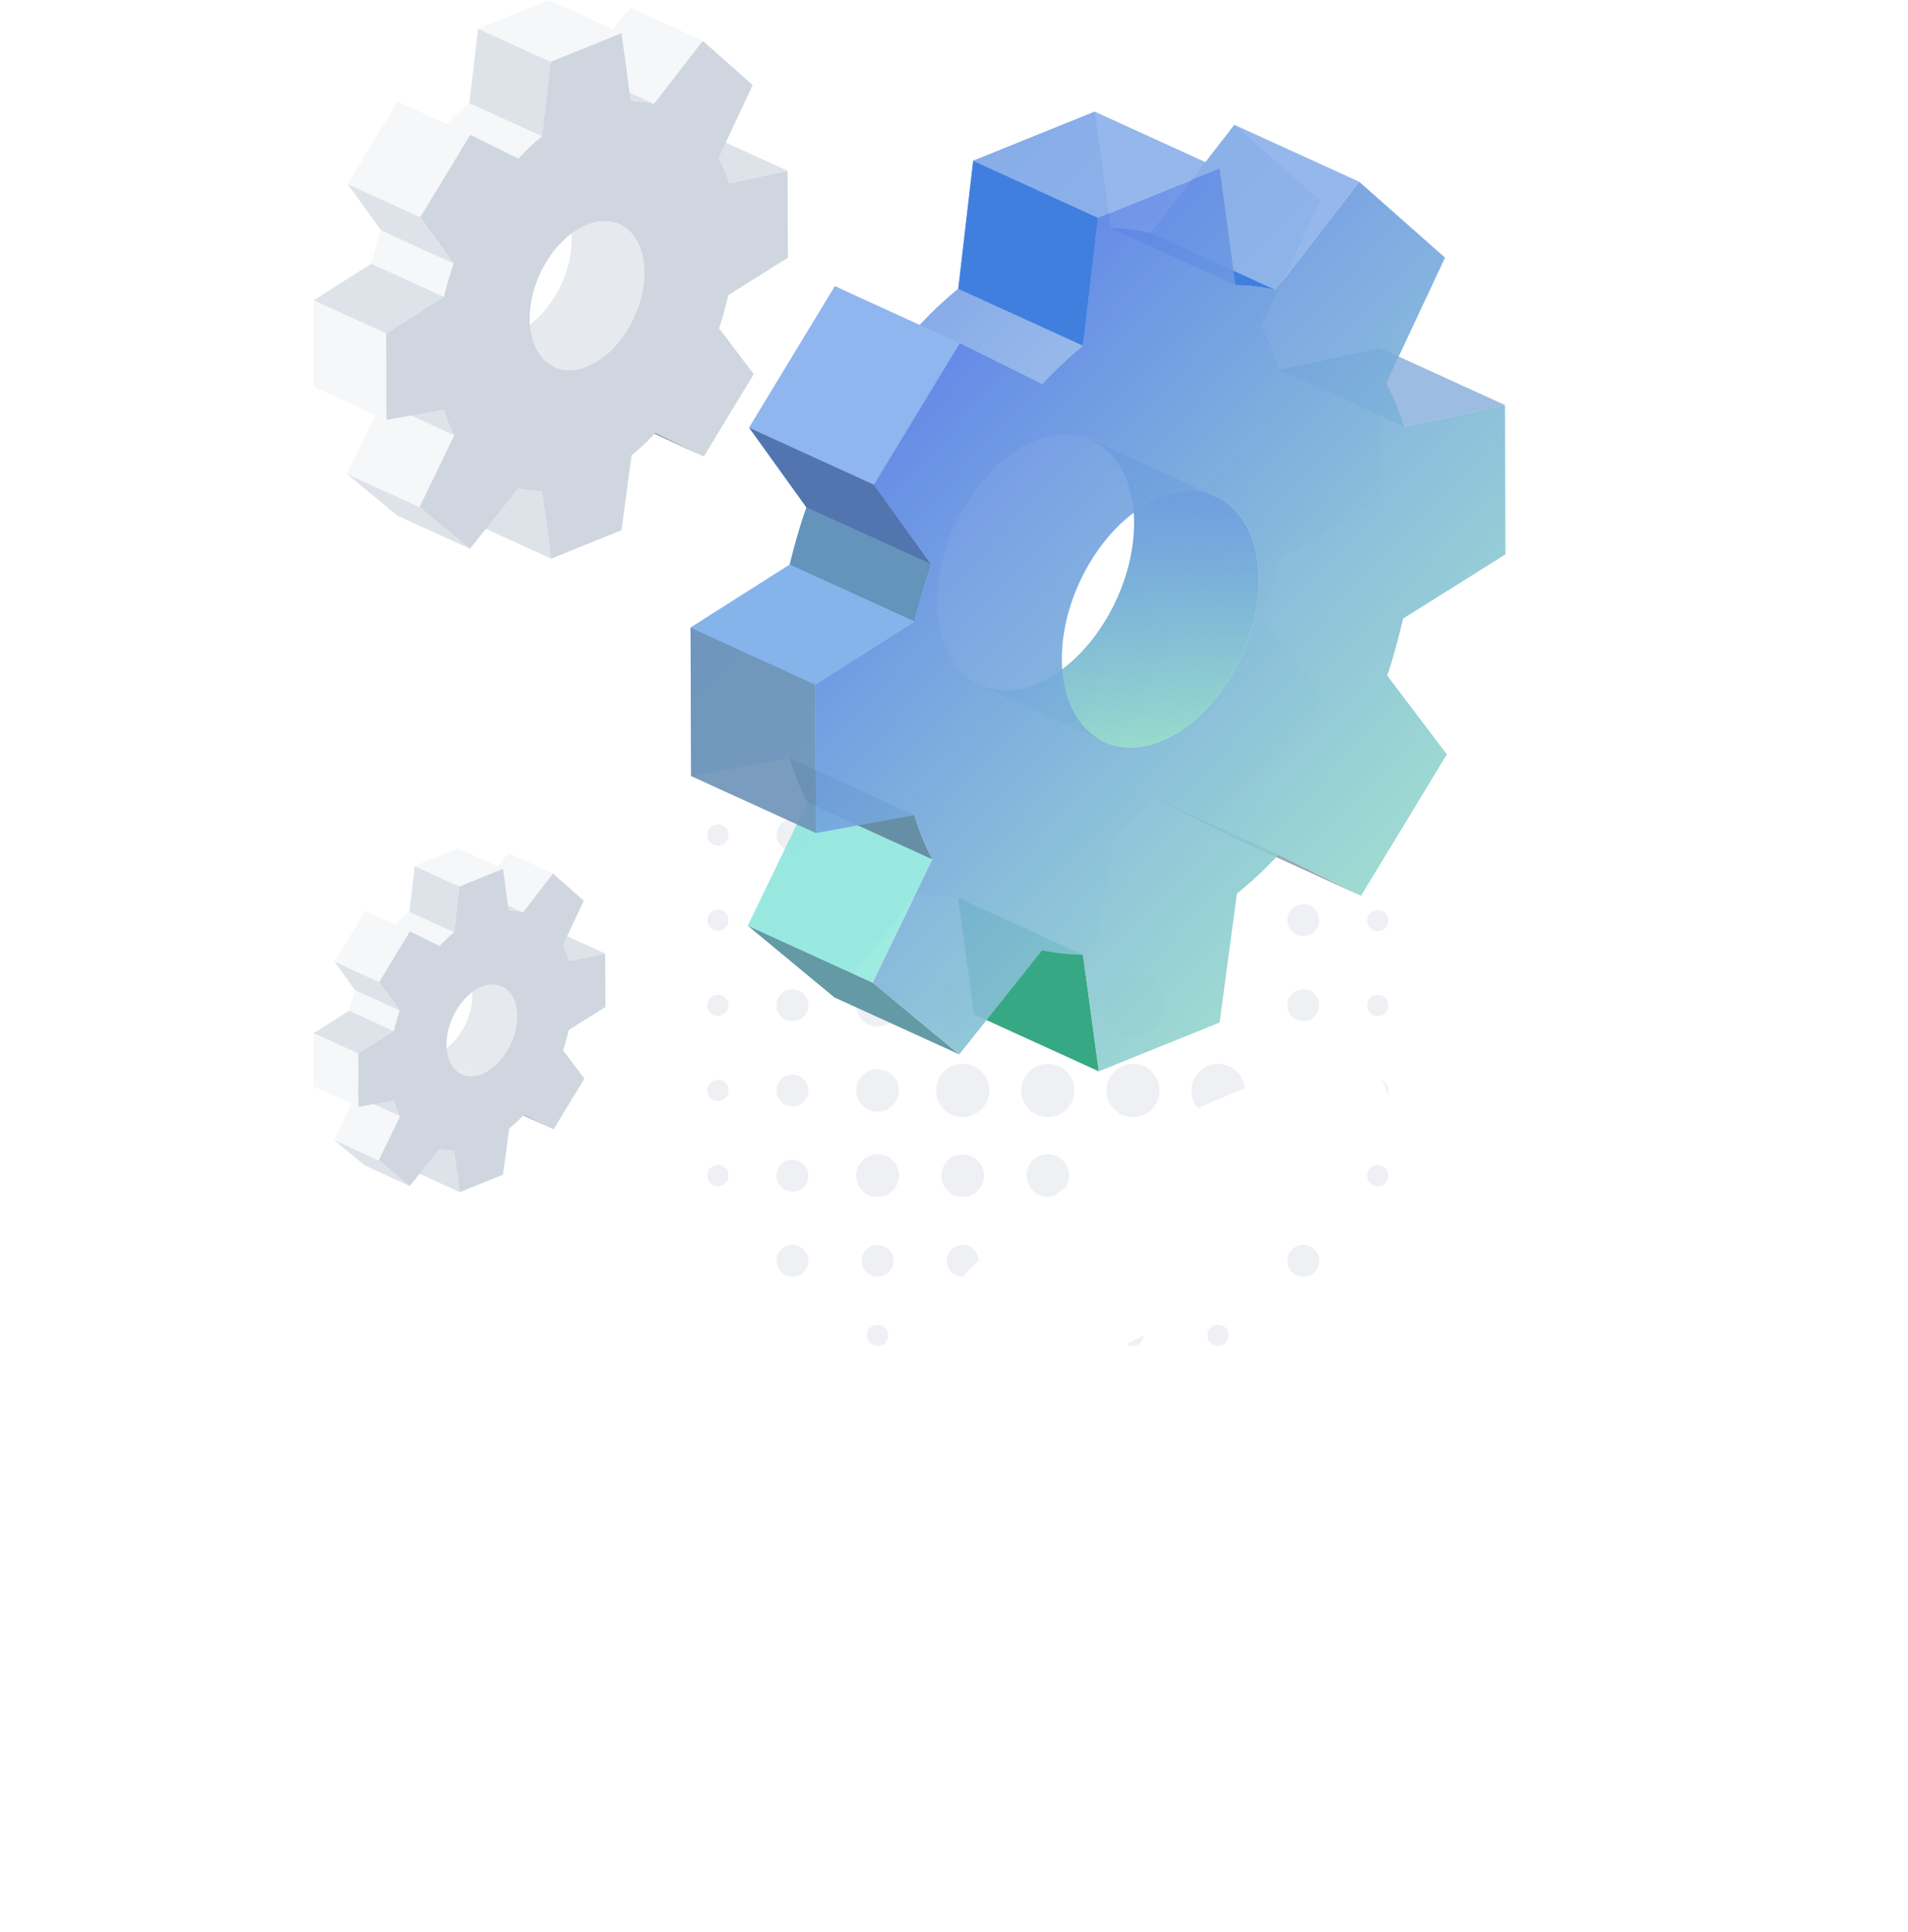 <svg xmlns="http://www.w3.org/2000/svg" xmlns:xlink="http://www.w3.org/1999/xlink" width="358.569" height="363" viewBox="0 0 358.569 363">
  <defs>
    <style>
      .cls-1, .cls-9 {
        fill: #e6e9ee;
      }

      .cls-12, .cls-2 {
        fill: #dee3ea;
      }

      .cls-3 {
        fill: none;
      }

      .cls-4 {
        opacity: 0.2;
      }

      .cls-5 {
        fill: #a9b5c7;
      }

      .cls-6 {
        fill: #fff;
      }

      .cls-7 {
        fill: #9ca4b5;
      }

      .cls-8 {
        clip-path: url(#clip-path);
      }

      .cls-12, .cls-13, .cls-15, .cls-21, .cls-24, .cls-25, .cls-27, .cls-9 {
        stroke: rgba(0,0,0,0);
      }

      .cls-10, .cls-13 {
        fill: #f5f7f9;
      }

      .cls-11 {
        clip-path: url(#clip-path-2);
      }

      .cls-14 {
        fill: #cfd6e0;
      }

      .cls-15 {
        fill: url(#linear-gradient);
      }

      .cls-16 {
        fill: url(#linear-gradient-2);
      }

      .cls-17, .cls-32 {
        opacity: 0.9;
      }

      .cls-18 {
        fill: #91b5de;
      }

      .cls-19 {
        fill: #36a884;
      }

      .cls-20, .cls-25 {
        fill: #89afe9;
      }

      .cls-21, .cls-26 {
        fill: #407fde;
      }

      .cls-22 {
        fill: #639aa5;
      }

      .cls-23 {
        fill: #94e9df;
      }

      .cls-24 {
        fill: #668fa5;
      }

      .cls-25 {
        opacity: 0.5;
      }

      .cls-27 {
        fill: #6493bb;
      }

      .cls-28 {
        fill: #85b4eb;
      }

      .cls-29 {
        fill: #6c92b8;
      }

      .cls-30 {
        fill: #5375af;
      }

      .cls-31 {
        fill: #90b6ef;
      }

      .cls-32 {
        fill: url(#linear-gradient-3);
      }

      .cls-33 {
        clip-path: url(#clip-path-3);
      }

      .cls-34 {
        clip-path: url(#clip-path-4);
      }

      .cls-35 {
        filter: url(#Ellipse_175);
      }

      .cls-36 {
        filter: url(#Ellipse_174);
      }

      .cls-37 {
        filter: url(#Ellipse_173);
      }
    </style>
    <filter id="Ellipse_173" x="73.919" y="99.52" width="284.65" height="263.48" filterUnits="userSpaceOnUse">
      <feOffset dy="80" input="SourceAlpha"/>
      <feGaussianBlur stdDeviation="30" result="blur"/>
      <feFlood flood-opacity="0.251"/>
      <feComposite operator="in" in2="blur"/>
      <feComposite in="SourceGraphic"/>
    </filter>
    <filter id="Ellipse_174" x="0" y="36.256" width="210.919" height="199.744" filterUnits="userSpaceOnUse">
      <feOffset dy="60" input="SourceAlpha"/>
      <feGaussianBlur stdDeviation="25" result="blur-2"/>
      <feFlood flood-opacity="0.2"/>
      <feComposite operator="in" in2="blur-2"/>
      <feComposite in="SourceGraphic"/>
    </filter>
    <filter id="Ellipse_175" x="28.252" y="177" width="123.667" height="117.197" filterUnits="userSpaceOnUse">
      <feOffset dy="30" input="SourceAlpha"/>
      <feGaussianBlur stdDeviation="15" result="blur-3"/>
      <feFlood flood-opacity="0.251"/>
      <feComposite operator="in" in2="blur-3"/>
      <feComposite in="SourceGraphic"/>
    </filter>
    <clipPath id="clip-path">
      <path id="Path_669" data-name="Path 669" class="cls-1" d="M141.673,241.819l-13.656-6.231a7.655,7.655,0,0,0,6.144-.092l13.655,6.231A7.652,7.652,0,0,1,141.673,241.819Z"/>
    </clipPath>
    <clipPath id="clip-path-2">
      <path id="Path_694" data-name="Path 694" class="cls-2" d="M155.979,191.839l-13.656-6.231a21.944,21.944,0,0,1,4.388.523l13.655,6.231A21.943,21.943,0,0,0,155.979,191.839Z"/>
    </clipPath>
    <linearGradient id="linear-gradient" x1="0.5" x2="0.5" y2="1" gradientUnits="objectBoundingBox">
      <stop offset="0" stop-color="#597beb"/>
      <stop offset="1" stop-color="#9be2ca"/>
    </linearGradient>
    <linearGradient id="linear-gradient-2" x1="0.15" y1="0.095" x2="0.811" y2="0.917" gradientUnits="objectBoundingBox">
      <stop offset="0" stop-color="#597beb"/>
      <stop offset="1" stop-color="#9be2ca" stop-opacity="0"/>
    </linearGradient>
    <linearGradient id="linear-gradient-3" x1="0.15" y1="0.095" x2="0.811" y2="0.917" xlink:href="#linear-gradient"/>
    <clipPath id="clip-path-3">
      <path id="Path_669-2" data-name="Path 669" class="cls-1" d="M136.419,239.386l-8.4-3.834a4.71,4.71,0,0,0,3.78-.057l8.4,3.834A4.708,4.708,0,0,1,136.419,239.386Z" transform="translate(-128.017 -235.496)"/>
    </clipPath>
    <clipPath id="clip-path-4">
      <path id="Path_694-2" data-name="Path 694" class="cls-2" d="M150.725,189.442l-8.4-3.834a13.5,13.5,0,0,1,2.7.322l8.4,3.834A13.5,13.5,0,0,0,150.725,189.442Z" transform="translate(-142.323 -185.608)"/>
    </clipPath>
  </defs>
  <g id="ic_maintenance" transform="translate(-444.081 -192)">
    <rect id="Rectangle_586" data-name="Rectangle 586" class="cls-3" width="256" height="280" transform="translate(487 192)"/>
    <g id="Group_1359" data-name="Group 1359" class="cls-4" transform="translate(577 344.895)">
      <circle id="Ellipse_112" data-name="Ellipse 112" class="cls-5" cx="3" cy="3" r="3" transform="translate(13 71) rotate(-90)"/>
      <circle id="Ellipse_145" data-name="Ellipse 145" class="cls-5" cx="3" cy="3" r="3" transform="translate(109 71) rotate(-90)"/>
      <circle id="Ellipse_147" data-name="Ellipse 147" class="cls-5" cx="3" cy="3" r="3" transform="translate(109 55) rotate(-90)"/>
      <circle id="Ellipse_169" data-name="Ellipse 169" class="cls-5" cx="3" cy="3" r="3" transform="translate(109 39) rotate(-90)"/>
      <circle id="Ellipse_170" data-name="Ellipse 170" class="cls-5" cx="3" cy="3" r="3" transform="translate(109 23) rotate(-90)"/>
      <circle id="Ellipse_113" data-name="Ellipse 113" class="cls-5" cx="3" cy="3" r="3" transform="translate(13 55) rotate(-90)"/>
      <circle id="Ellipse_114" data-name="Ellipse 114" class="cls-5" cx="3" cy="3" r="3" transform="translate(13 39) rotate(-90)"/>
      <circle id="Ellipse_115" data-name="Ellipse 115" class="cls-5" cx="3" cy="3" r="3" transform="translate(13 23) rotate(-90)"/>
      <circle id="Ellipse_116" data-name="Ellipse 116" class="cls-5" cx="3" cy="3" r="3" transform="translate(13 7) rotate(-90)"/>
      <circle id="Ellipse_112-2" data-name="Ellipse 112" class="cls-5" cx="2" cy="2" r="2" transform="translate(0 70) rotate(-90)"/>
      <circle id="Ellipse_113-2" data-name="Ellipse 113" class="cls-5" cx="2" cy="2" r="2" transform="translate(0 54) rotate(-90)"/>
      <circle id="Ellipse_114-2" data-name="Ellipse 114" class="cls-5" cx="2" cy="2" r="2" transform="translate(0 38) rotate(-90)"/>
      <circle id="Ellipse_115-2" data-name="Ellipse 115" class="cls-5" cx="2" cy="2" r="2" transform="translate(0 22) rotate(-90)"/>
      <circle id="Ellipse_116-2" data-name="Ellipse 116" class="cls-5" cx="2" cy="2" r="2" transform="translate(0 6) rotate(-90)"/>
      <circle id="Ellipse_112-3" data-name="Ellipse 112" class="cls-5" cx="4" cy="4" r="4" transform="translate(28 72) rotate(-90)"/>
      <circle id="Ellipse_113-3" data-name="Ellipse 113" class="cls-5" cx="4" cy="4" r="4" transform="translate(28 56) rotate(-90)"/>
      <circle id="Ellipse_114-3" data-name="Ellipse 114" class="cls-5" cx="4" cy="4" r="4" transform="translate(28 40) rotate(-90)"/>
      <circle id="Ellipse_115-3" data-name="Ellipse 115" class="cls-5" cx="4" cy="4" r="4" transform="translate(28 24) rotate(-90)"/>
      <circle id="Ellipse_116-3" data-name="Ellipse 116" class="cls-5" cx="4" cy="4" r="4" transform="translate(28 8) rotate(-90)"/>
      <circle id="Ellipse_112-4" data-name="Ellipse 112" class="cls-5" cx="3" cy="3" r="3" transform="translate(93 81)"/>
      <circle id="Ellipse_146" data-name="Ellipse 146" class="cls-5" cx="3" cy="3" r="3" transform="translate(109 81)"/>
      <circle id="Ellipse_113-4" data-name="Ellipse 113" class="cls-5" cx="3" cy="3" r="3" transform="translate(77 81)"/>
      <circle id="Ellipse_114-4" data-name="Ellipse 114" class="cls-5" cx="3" cy="3" r="3" transform="translate(61 81)"/>
      <circle id="Ellipse_115-4" data-name="Ellipse 115" class="cls-5" cx="3" cy="3" r="3" transform="translate(45 81)"/>
      <circle id="Ellipse_116-4" data-name="Ellipse 116" class="cls-5" cx="3" cy="3" r="3" transform="translate(29 81)"/>
      <circle id="Ellipse_136" data-name="Ellipse 136" class="cls-5" cx="3" cy="3" r="3" transform="translate(13 81)"/>
      <circle id="Ellipse_112-5" data-name="Ellipse 112" class="cls-5" cx="2" cy="2" r="2" transform="translate(94 96)"/>
      <circle id="Ellipse_144" data-name="Ellipse 144" class="cls-5" cx="2" cy="2" r="2" transform="translate(124 66)"/>
      <circle id="Ellipse_148" data-name="Ellipse 148" class="cls-5" cx="2" cy="2" r="2" transform="translate(124 50)"/>
      <circle id="Ellipse_171" data-name="Ellipse 171" class="cls-5" cx="2" cy="2" r="2" transform="translate(124 34)"/>
      <circle id="Ellipse_172" data-name="Ellipse 172" class="cls-5" cx="2" cy="2" r="2" transform="translate(124 18.076)"/>
      <circle id="Ellipse_113-5" data-name="Ellipse 113" class="cls-5" cx="2" cy="2" r="2" transform="translate(78 96)"/>
      <circle id="Ellipse_114-5" data-name="Ellipse 114" class="cls-5" cx="2" cy="2" r="2" transform="translate(62 96)"/>
      <circle id="Ellipse_115-5" data-name="Ellipse 115" class="cls-5" cx="2" cy="2" r="2" transform="translate(46 96)"/>
      <circle id="Ellipse_116-5" data-name="Ellipse 116" class="cls-5" cx="2" cy="2" r="2" transform="translate(30 96)"/>
      <circle id="Ellipse_112-6" data-name="Ellipse 112" class="cls-5" cx="4" cy="4" r="4" transform="translate(92 64)"/>
      <circle id="Ellipse_113-6" data-name="Ellipse 113" class="cls-5" cx="4" cy="4" r="4" transform="translate(76 64)"/>
      <circle id="Ellipse_114-6" data-name="Ellipse 114" class="cls-5" cx="4" cy="4" r="4" transform="translate(60 64)"/>
      <circle id="Ellipse_115-6" data-name="Ellipse 115" class="cls-5" cx="4" cy="4" r="4" transform="translate(44 64)"/>
      <circle id="Ellipse_137" data-name="Ellipse 137" class="cls-5" cx="5" cy="5" r="5" transform="translate(43 47)"/>
      <circle id="Ellipse_138" data-name="Ellipse 138" class="cls-5" cx="5" cy="5" r="5" transform="translate(59 47)"/>
      <circle id="Ellipse_140" data-name="Ellipse 140" class="cls-5" cx="5" cy="5" r="5" transform="translate(75 47)"/>
      <circle id="Ellipse_141" data-name="Ellipse 141" class="cls-5" cx="5" cy="5" r="5" transform="translate(91 47)"/>
      <circle id="Ellipse_139" data-name="Ellipse 139" class="cls-5" cx="5" cy="5" r="5" transform="translate(43 31)"/>
      <circle id="Ellipse_142" data-name="Ellipse 142" class="cls-5" cx="5" cy="5" r="5" transform="translate(59 31)"/>
      <circle id="Ellipse_143" data-name="Ellipse 143" class="cls-5" cx="6" cy="6" r="6" transform="translate(74 30)"/>
      <circle id="Ellipse_116-6" data-name="Ellipse 116" class="cls-5" cx="4" cy="4" r="4" transform="translate(28 64)"/>
    </g>
    <g id="Group_1358" data-name="Group 1358" transform="translate(-42.85 -51.029)">
      <g id="SHADOW" transform="translate(43.85 51.029)">
        <g class="cls-37" transform="matrix(1, 0, 0, 1, 443.08, 192)">
          <ellipse id="Ellipse_173-2" data-name="Ellipse 173" class="cls-6" cx="52" cy="16" rx="52" ry="16" transform="matrix(0.84, -0.54, 0.54, 0.84, 163.92, 166.16)"/>
        </g>
        <g class="cls-36" transform="matrix(1, 0, 0, 1, 443.08, 192)">
          <ellipse id="Ellipse_174-2" data-name="Ellipse 174" class="cls-6" cx="29.5" cy="10.5" rx="29.5" ry="10.5" transform="matrix(0.84, -0.54, 0.54, 0.84, 75, 83.39)"/>
        </g>
        <g class="cls-35" transform="matrix(1, 0, 0, 1, 443.08, 192)">
          <ellipse id="Ellipse_175-2" data-name="Ellipse 175" class="cls-6" cx="16.5" cy="5.5" rx="16.5" ry="5.5" transform="matrix(0.84, -0.54, 0.54, 0.84, 73.25, 209.97)"/>
        </g>
      </g>
      <g id="surface1" transform="translate(341.485 270.17)">
        <g id="Group_1349" data-name="Group 1349" transform="translate(108 -200)">
          <g id="Group_1348" data-name="Group 1348">
            <g id="Group_1317" data-name="Group 1317">
              <path id="Path_662" data-name="Path 662" class="cls-7" d="M169.714,258.629,156.059,252.4l-9.038-4.481,13.655,6.231Z"/>
            </g>
            <g id="Group_1318" data-name="Group 1318">
              <path id="Path_663" data-name="Path 663" class="cls-2" d="M174.421,207.321l-13.655-6.231,11.035-2.374,13.655,6.231Z"/>
            </g>
            <g id="Group_1319" data-name="Group 1319">
              <path id="Path_664" data-name="Path 664" class="cls-2" d="M141.032,277.829,127.377,271.6l-1.732-12.749L139.3,265.08Z"/>
            </g>
            <g id="Group_1322" data-name="Group 1322">
              <g id="Group_1321" data-name="Group 1321" class="cls-8">
                <g id="Group_1320" data-name="Group 1320">
                  <path id="Path_665" data-name="Path 665" class="cls-1" d="M141.673,241.819l-13.656-6.231a6.653,6.653,0,0,0,2.145.567l13.656,6.231a6.64,6.64,0,0,1-2.145-.567"/>
                  <path id="Path_666" data-name="Path 666" class="cls-1" d="M143.818,242.386l-13.656-6.231a7.537,7.537,0,0,0,1.529-.017l13.655,6.231a7.528,7.528,0,0,1-1.528.017"/>
                  <path id="Path_667" data-name="Path 667" class="cls-1" d="M145.346,242.369l-13.655-6.231a8.772,8.772,0,0,0,1.29-.245l13.656,6.231a8.782,8.782,0,0,1-1.291.245"/>
                  <path id="Path_668" data-name="Path 668" class="cls-1" d="M146.637,242.124l-13.656-6.231a10.236,10.236,0,0,0,1.18-.4l13.655,6.231a10.218,10.218,0,0,1-1.179.4"/>
                </g>
              </g>
            </g>
            <path id="Union_28" data-name="Union 28" class="cls-9" d="M3613.364,20193.592l.036-.016c.241-.1.482-.207.721-.324l.043-.021.044-.021q.52-.261,1.026-.578l.052-.031c.016-.012.032-.021.048-.031q.207-.132.412-.275c.174-.119.345-.24.514-.367.427-.322.844-.672,1.248-1.045.035-.033.069-.066.1-.1.115-.109.229-.219.341-.33.022-.021.044-.043.065-.066l0,0q.637-.642,1.226-1.361c.071-.086.141-.174.211-.262l.219-.281a21.359,21.359,0,0,0,1.233-1.8,22.361,22.361,0,0,0,1.328-2.514,21.83,21.83,0,0,0,.831-2.135c.157-.477.3-.963.426-1.449.106-.432.2-.861.284-1.3.074-.408.138-.816.188-1.225,0-.016,0-.033.006-.051.045-.41.08-.816.1-1.223.01-.289.02-.578.02-.867-.005-.1-.005-.2-.005-.3-.01-.48-.045-.943-.095-1.395,0-.014,0-.027,0-.041-.033-.275-.073-.541-.119-.8,0-.012,0-.025-.007-.037s0-.025-.007-.037a11.388,11.388,0,0,0-.7-2.363l-.005-.012c-.02-.047-.04-.094-.06-.139,0-.012-.009-.021-.013-.031a7.5,7.5,0,0,0-3.664-3.893l13.652,6.23a7.093,7.093,0,0,1,3.059,2.75.109.109,0,0,1,.01.016l.06.1c.011.02.022.037.033.055l.031.053c.019.033.038.064.056.1h0s0,0,0,0l.073.131.057.105.01.02a9.787,9.787,0,0,1,.557,1.262,11.791,11.791,0,0,1,.406,1.395c.076.344.139.7.187,1.061a14.993,14.993,0,0,1,.134,1.762c0,.084,0,.166,0,.25q0,.721-.057,1.451c-.016.2-.035.4-.059.6l0,.037v.012c-.046.42-.112.842-.188,1.262-.081.436-.177.873-.289,1.3-.122.482-.264.969-.421,1.445a21.511,21.511,0,0,1-.831,2.135c-.279.619-.586,1.227-.918,1.816l-.015.027c-.022.039-.045.08-.067.119l-.027.047-.049.084-.056.1-.021.035a21.429,21.429,0,0,1-1.4,2.086l-.073.1q-.16.208-.326.41c-.013.016-.026.031-.04.049l-.01.012a17.954,17.954,0,0,1-2.46,2.48l-.135.111-.174.135c-.161.127-.323.248-.487.365a.333.333,0,0,1-.032.021.388.388,0,0,1-.034.025l-.165.117c-.11.074-.221.148-.333.221l-.091.057-.015.01a12.343,12.343,0,0,1-1.944,1.006Z" transform="translate(-3479.204 -19958.094)"/>
            <g id="Group_1326" data-name="Group 1326">
              <path id="Path_691" data-name="Path 691" class="cls-10" d="M160.366,192.362l-13.655-6.231,9.15-11.83,13.655,6.231Z"/>
            </g>
            <g id="Group_1329" data-name="Group 1329">
              <g id="Group_1328" data-name="Group 1328" class="cls-11">
                <g id="Group_1327" data-name="Group 1327">
                  <path id="Path_692" data-name="Path 692" class="cls-2" d="M155.979,191.839l-13.656-6.231c.556.013,1.108.043,1.656.093l13.655,6.231c-.548-.05-1.1-.08-1.655-.093"/>
                  <path id="Path_693" data-name="Path 693" class="cls-2" d="M157.634,191.932,143.979,185.7a20.778,20.778,0,0,1,2.732.43l13.655,6.231a21.114,21.114,0,0,0-2.732-.43"/>
                </g>
              </g>
            </g>
            <g id="Group_1330" data-name="Group 1330">
              <path id="Path_695" data-name="Path 695" class="cls-2" d="M125.761,275.972l-13.655-6.231-9.472-7.847,13.655,6.231Z"/>
            </g>
            <g id="Group_1331" data-name="Group 1331">
              <path id="Path_696" data-name="Path 696" class="cls-10" d="M116.289,268.125l-13.655-6.231,6.53-13.482,13.655,6.231Z"/>
            </g>
            <path id="Union_31" data-name="Union 31" class="cls-12" d="M3628.974,20177.93l-13.657-6.234a24.784,24.784,0,0,1-1.443-3.262c-.187-.521-.359-1.049-.511-1.574l.006,0v0l13.653,6.229c.137.48.292.961.46,1.438.017.047.034.1.051.143a25.5,25.5,0,0,0,1.22,2.832c.01.021.021.043.032.063.023.047.047.092.07.137C3628.894,20177.775,3628.934,20177.854,3628.974,20177.93Z" transform="translate(-3506.155 -19923.283)"/>
            <path id="Union_29" data-name="Union 29" class="cls-13" d="M3613.365,20171.063a46.523,46.523,0,0,1,3.523-3.43l.073-.064a.135.135,0,0,0,.019-.016c.218-.187.437-.371.655-.547l.18-.146,13.652,6.234c-.045.035-.091.072-.136.109l-.027.021-.114.094s0,0,0,0a43.966,43.966,0,0,0-4.165,3.969Z" transform="translate(-3492.161 -19974.623)"/>
            <g id="Group_1338" data-name="Group 1338">
              <path id="Path_704" data-name="Path 704" class="cls-2" d="M139.309,198.469l-13.655-6.231,1.635-14,13.655,6.231Z"/>
            </g>
            <g id="Group_1339" data-name="Group 1339">
              <path id="Path_705" data-name="Path 705" class="cls-10" d="M140.944,184.465l-13.655-6.231,13.3-5.375,13.655,6.231Z"/>
            </g>
            <path id="Union_30" data-name="Union 30" class="cls-13" d="M3613.364,20173.119c.079-.314.159-.631.241-.945.369-1.43.779-2.867,1.258-4.328l.334-.986,0,0s0,0,0,0l13.654,6.234c-.139.395-.271.789-.4,1.18a.057.057,0,0,1,0,.01c-.256.787-.491,1.566-.712,2.342,0,.008,0,.016-.006.021-.028.1-.055.2-.083.295l-.038.135-.015.053q-.241.873-.462,1.742c-.041.162-.081.32-.116.477l0,0a.05.05,0,0,0,0,.008Z" transform="translate(-3506.153 -19950.711)"/>
            <g id="Group_1343" data-name="Group 1343">
              <path id="Path_710" data-name="Path 710" class="cls-2" d="M110.02,235.53,96.365,229.3l10.847-6.89,13.655,6.231Z"/>
            </g>
            <g id="Group_1344" data-name="Group 1344">
              <path id="Path_711" data-name="Path 711" class="cls-10" d="M110.079,251.764l-13.655-6.231L96.365,229.3l13.655,6.231Z"/>
            </g>
            <g id="Group_1345" data-name="Group 1345">
              <path id="Path_712" data-name="Path 712" class="cls-2" d="M122.7,222.38l-13.655-6.231-6.268-8.726,13.655,6.231Z"/>
            </g>
            <g id="Group_1346" data-name="Group 1346">
              <path id="Path_713" data-name="Path 713" class="cls-10" d="M116.434,213.653l-13.655-6.231,9.387-15.467,13.655,6.231Z"/>
            </g>
            <g id="Group_1347" data-name="Group 1347">
              <path id="Path_714" data-name="Path 714" class="cls-14" d="M185.515,221.286l-11.189,7.02c-.513,2.063-1.019,4.132-1.749,6.234l6.524,8.623-9.387,15.466-9.038-4.481a42.134,42.134,0,0,1-4.542,4.237l-1.885,14.1-13.217,5.34L139.3,265.08a22.581,22.581,0,0,1-4.473-.488l-9.066,11.38-9.472-7.847,6.53-13.481a24.978,24.978,0,0,1-1.954-4.837l-10.786,1.957-.059-16.234,10.847-6.89c.513-2.063,1.092-4.136,1.835-6.26l-6.268-8.727,9.387-15.466,9.038,4.481a42.989,42.989,0,0,1,4.45-4.2l1.635-14,13.3-5.374,1.732,12.748a21.943,21.943,0,0,1,4.387.523l9.151-11.829,9.387,8.3-6.443,13.756a25.632,25.632,0,0,1,1.96,4.736l11.035-2.374Zm-37.7,20.441c5.925-2.393,10.756-10.353,10.729-17.677s-4.9-11.355-10.826-8.961-10.755,10.345-10.729,17.669,4.9,11.363,10.826,8.969"/>
            </g>
          </g>
        </g>
      </g>
      <g id="Group_1357" data-name="Group 1357" transform="translate(520.334 91.143)">
        <path id="Union_34" data-name="Union 34" class="cls-15" d="M27.138,57.761c-.245-.024-.487-.056-.727-.093a11.451,11.451,0,0,1-2.957-.886L0,46.08a11.492,11.492,0,0,0,3.684.966,12.178,12.178,0,0,0,2.622-.028,15.109,15.109,0,0,0,2.182-.4.4.4,0,0,1,.065-.02,18.869,18.869,0,0,0,1.995-.672c10.181-4.115,18.481-17.793,18.437-30.368C28.949,7.8,25.77,2.2,20.946,0L44.408,10.7c4.816,2.2,8,7.8,8.03,15.555.052,12.575-8.248,26.257-18.429,30.364l-.22.085-.092.036c-.041.016-.082.032-.123.044a15.942,15.942,0,0,1-1.594.519,14.192,14.192,0,0,1-1.971.391l-.4.048c-.452.044-.895.064-1.332.064C27.893,57.809,27.514,57.793,27.138,57.761Z" transform="translate(150.743 234.544)"/>
        <path id="Path_782" data-name="Path 782" class="cls-16" d="M239.713,251.578l-19.222,12.06c-.881,3.544-1.751,7.1-3,10.709l11.208,14.813-16.126,26.569-15.526-7.7a72.383,72.383,0,0,1-7.8,7.279L186,339.539,163.3,348.713l-2.975-21.9a38.792,38.792,0,0,1-7.684-.838l-15.574,19.55-16.272-13.48,11.218-23.159a42.909,42.909,0,0,1-3.357-8.309l-18.529,3.362-.1-27.888,18.634-11.836c.881-3.544,1.876-7.105,3.152-10.754l-10.768-14.992L137.164,211.9l15.526,7.7a73.852,73.852,0,0,1,7.645-7.213l2.809-24.057L186,179.091l2.975,21.9a37.7,37.7,0,0,1,7.536.9l15.72-20.321,16.126,14.252-11.068,23.631a44.031,44.031,0,0,1,3.367,8.136l18.957-4.078ZM174.95,286.693c10.179-4.111,18.478-17.785,18.431-30.367s-8.419-19.507-18.6-15.394-18.476,17.772-18.431,30.354,8.419,19.52,18.6,15.408" transform="translate(-13.646 -6.233)"/>
        <g id="Group_1317-2" data-name="Group 1317" transform="translate(183.386 301.802)">
          <path id="Path_662-2" data-name="Path 662" class="cls-7" d="M186.006,266.319l-23.458-10.7-15.527-7.7,23.458,10.7Z" transform="translate(-147.021 -247.917)"/>
        </g>
        <g id="Group_1318-2" data-name="Group 1318" class="cls-17" transform="translate(206.999 217.279)">
          <path id="Path_663-2" data-name="Path 663" class="cls-18" d="M184.224,213.5l-23.458-10.7,18.957-4.079,23.458,10.7Z" transform="translate(-160.766 -198.715)"/>
        </g>
        <g id="Group_1319-2" data-name="Group 1319" transform="translate(146.665 320.582)">
          <path id="Path_664-2" data-name="Path 664" class="cls-19" d="M152.079,291.455l-23.458-10.7-2.975-21.9,23.458,10.7Z" transform="translate(-125.645 -258.849)"/>
        </g>
        <g id="Group_1326-2" data-name="Group 1326" class="cls-17" transform="translate(182.854 175.338)">
          <path id="Path_691-2" data-name="Path 691" class="cls-20" d="M170.169,205.328l-23.458-10.7L162.43,174.3l23.458,10.7Z" transform="translate(-146.711 -174.302)"/>
        </g>
        <g id="Group_1329-2" data-name="Group 1329" transform="translate(175.314 194.757)">
          <path id="Union_33" data-name="Union 33" class="cls-21" d="M27.615,11.013c-1.043-.137-2.093-.221-3.151-.27l-.282-.012H24.17c-.237-.008-.474-.02-.712-.024L0,0Q1.72.042,3.409.221A33.677,33.677,0,0,1,7.541.906L31,11.6c-.012,0-.025,0-.037,0l.037.016A33.736,33.736,0,0,0,27.615,11.013Z"/>
        </g>
        <g id="Group_1330-2" data-name="Group 1330" transform="translate(107.134 325.813)">
          <path id="Path_695-2" data-name="Path 695" class="cls-22" d="M142.364,286.079l-23.458-10.7-16.271-13.481,23.458,10.7Z" transform="translate(-102.634 -261.894)"/>
        </g>
        <g id="Group_1331-2" data-name="Group 1331" class="cls-17" transform="translate(107.134 302.653)">
          <path id="Path_696-2" data-name="Path 696" class="cls-23" d="M126.092,282.277l-23.458-10.7,11.218-23.16,23.458,10.7Z" transform="translate(-102.634 -248.412)"/>
        </g>
        <path id="Union_31-2" data-name="Union 31" class="cls-24" d="M26.82,19.017,3.358,8.307A42.623,42.623,0,0,1,.879,2.7C.557,1.808.261.9,0,0H.009L23.463,10.7c.236.825.5,1.651.791,2.468.029.081.058.165.088.246a43.53,43.53,0,0,0,2.1,4.864q.027.06.054.109c.04.081.081.157.121.234Q26.716,18.818,26.82,19.017Z" transform="translate(114.991 294.345)"/>
        <path id="Union_29-2" data-name="Union 29" class="cls-25" d="M0,7.22A79.582,79.582,0,0,1,6.052,1.329c.042-.04.084-.077.126-.113a.23.23,0,0,0,.033-.028C6.586.866,6.961.552,7.337.25c.1-.085.206-.169.31-.25L31.1,10.707c-.078.06-.156.125-.234.189l-.047.036c-.065.056-.131.109-.2.161,0,0,0,0-.007.008a75.821,75.821,0,0,0-7.154,6.817Z" transform="translate(139.036 206.148)"/>
        <g id="Group_1338-2" data-name="Group 1338" transform="translate(146.68 182.094)">
          <path id="Path_704-2" data-name="Path 704" class="cls-26" d="M149.112,212.995l-23.458-10.7,2.809-24.056,23.458,10.7Z" transform="translate(-125.654 -178.234)"/>
        </g>
        <g id="Group_1339-2" data-name="Group 1339" class="cls-17" transform="translate(149.489 172.861)">
          <path id="Path_705-2" data-name="Path 705" class="cls-20" d="M150.747,192.8l-23.458-10.7,22.853-9.233,23.458,10.7Z" transform="translate(-127.289 -172.859)"/>
        </g>
        <path id="Union_30-2" data-name="Union 30" class="cls-27" d="M0,10.751c.135-.54.274-1.083.414-1.623C1.048,6.672,1.752,4.2,2.575,1.691L3.15,0h.009L26.613,10.707q-.357,1.021-.686,2.029s0,.012-.006.016c-.439,1.353-.844,2.69-1.223,4.023,0,.012-.007.028-.01.036-.048.169-.095.338-.142.507-.022.077-.043.153-.064.234-.009.028-.017.06-.026.089q-.414,1.5-.793,2.992c-.069.282-.139.552-.2.821l-.006,0a.106.106,0,0,1,0,.012Z" transform="translate(114.997 247.227)"/>
        <g id="Group_1343-2" data-name="Group 1343" transform="translate(96.365 257.982)">
          <path id="Path_710-2" data-name="Path 710" class="cls-28" d="M119.823,244.95l-23.458-10.7L115,222.409l23.458,10.7Z" transform="translate(-96.365 -222.409)"/>
        </g>
        <g id="Group_1344-2" data-name="Group 1344" class="cls-17" transform="translate(96.365 269.818)">
          <path id="Path_711-2" data-name="Path 711" class="cls-29" d="M119.924,267.891l-23.458-10.7-.1-27.887L119.823,240Z" transform="translate(-96.365 -229.299)"/>
        </g>
        <g id="Group_1345-2" data-name="Group 1345" transform="translate(107.383 232.236)">
          <path id="Path_712-2" data-name="Path 712" class="cls-30" d="M137,233.118l-23.458-10.7-10.768-14.991,23.458,10.7Z" transform="translate(-102.779 -207.422)"/>
        </g>
        <g id="Group_1346-2" data-name="Group 1346" transform="translate(107.383 205.666)">
          <path id="Path_713-2" data-name="Path 713" class="cls-31" d="M126.237,229.23l-23.458-10.7,16.126-26.57,23.458,10.7Z" transform="translate(-102.779 -191.956)"/>
        </g>
        <path id="Path_714-2" data-name="Path 714" class="cls-32" d="M239.713,251.578l-19.222,12.06c-.881,3.544-1.751,7.1-3,10.709l11.208,14.813-16.126,26.569-15.526-7.7a72.383,72.383,0,0,1-7.8,7.279L186,339.539,163.3,348.713l-2.975-21.9a38.792,38.792,0,0,1-7.684-.838l-15.574,19.55-16.272-13.48,11.218-23.159a42.909,42.909,0,0,1-3.357-8.309l-18.529,3.362-.1-27.888,18.634-11.836c.881-3.544,1.876-7.105,3.152-10.754l-10.768-14.992L137.164,211.9l15.526,7.7a73.852,73.852,0,0,1,7.645-7.213l2.809-24.057L186,179.091l2.975,21.9a37.7,37.7,0,0,1,7.536.9l15.72-20.321,16.126,14.252-11.068,23.631a44.031,44.031,0,0,1,3.367,8.136l18.957-4.078ZM174.95,286.693c10.179-4.111,18.478-17.785,18.431-30.367s-8.419-19.507-18.6-15.394-18.476,17.772-18.431,30.354,8.419,19.52,18.6,15.408" transform="translate(9.803 4.475)"/>
      </g>
      <g id="surface1-2" data-name="surface1" transform="translate(326.635 430.588)">
        <g id="Group_1349-2" data-name="Group 1349" transform="translate(214.365 -24.559)">
          <g id="Group_1348-2" data-name="Group 1348" transform="translate(4.85 -3.582)">
            <g id="Group_1317-3" data-name="Group 1317" transform="translate(31.166 46.179)">
              <path id="Path_662-3" data-name="Path 662" class="cls-7" d="M160.983,254.508l-8.4-3.834-5.561-2.757,8.4,3.834Z" transform="translate(-147.021 -247.917)"/>
            </g>
            <g id="Group_1318-3" data-name="Group 1318" transform="translate(39.623 15.908)">
              <path id="Path_663-3" data-name="Path 663" class="cls-2" d="M169.167,204.01l-8.4-3.834,6.789-1.461,8.4,3.834Z" transform="translate(-160.766 -198.715)"/>
            </g>
            <g id="Group_1319-3" data-name="Group 1319" transform="translate(18.015 52.905)">
              <path id="Path_664-3" data-name="Path 664" class="cls-2" d="M135.112,270.527l-8.4-3.834-1.066-7.844,8.4,3.834Z" transform="translate(-125.645 -258.849)"/>
            </g>
            <g id="Group_1322-2" data-name="Group 1322" transform="translate(19.474 38.537)">
              <g id="Group_1321-2" data-name="Group 1321" class="cls-33">
                <g id="Group_1320-2" data-name="Group 1320">
                  <path id="Path_665-2" data-name="Path 665" class="cls-1" d="M136.419,239.422l-8.4-3.834a4.093,4.093,0,0,0,1.32.349l8.4,3.834a4.085,4.085,0,0,1-1.32-.349" transform="translate(-128.017 -235.531)"/>
                  <path id="Path_666-2" data-name="Path 666" class="cls-1" d="M138.564,239.982l-8.4-3.834a4.639,4.639,0,0,0,.941-.01l8.4,3.834a4.633,4.633,0,0,1-.94.01" transform="translate(-128.842 -235.743)"/>
                  <path id="Path_667-2" data-name="Path 667" class="cls-1" d="M140.092,239.877l-8.4-3.834a5.4,5.4,0,0,0,.794-.151l8.4,3.834a5.4,5.4,0,0,1-.794.151" transform="translate(-129.431 -235.649)"/>
                  <path id="Path_668-2" data-name="Path 668" class="cls-1" d="M141.383,239.574l-8.4-3.834a6.3,6.3,0,0,0,.726-.244l8.4,3.834a6.282,6.282,0,0,1-.725.244" transform="translate(-129.927 -235.496)"/>
                </g>
              </g>
            </g>
            <path id="Union_28-2" data-name="Union 28" class="cls-9" d="M0,16.447l.022-.01q.223-.092.444-.2l.026-.014.027-.014c.214-.106.424-.226.631-.355l.032-.019a.24.24,0,0,1,.03-.02c.085-.055.169-.11.253-.17.107-.073.212-.147.316-.226q.395-.3.768-.643l.064-.061c.071-.067.141-.135.21-.2q.021-.019.04-.041h0c.261-.263.513-.543.754-.837l.13-.161.135-.174a13.1,13.1,0,0,0,.759-1.11,13.748,13.748,0,0,0,.817-1.546,13.526,13.526,0,0,0,.511-1.313c.1-.293.184-.593.262-.892.065-.266.125-.53.175-.8.045-.252.085-.5.115-.754,0-.01,0-.021,0-.031.028-.252.049-.5.062-.752.006-.178.012-.355.012-.534,0-.062,0-.125,0-.187-.006-.295-.028-.58-.058-.857l0-.025c-.02-.169-.045-.333-.073-.494,0-.007,0-.016,0-.022l0-.022a6.994,6.994,0,0,0-.43-1.454l0-.008c-.012-.028-.024-.058-.037-.085l-.008-.02A4.614,4.614,0,0,0,3.724,0l8.4,3.833a4.365,4.365,0,0,1,1.882,1.692.068.068,0,0,1,.006.009l.037.06.02.033.019.032.035.061h0v0l.045.081.035.064.006.013a5.976,5.976,0,0,1,.343.776,7.277,7.277,0,0,1,.25.857c.047.212.085.428.115.652A9.244,9.244,0,0,1,15,9.25c0,.052,0,.1,0,.154,0,.295-.011.594-.035.893-.01.124-.021.246-.036.371l0,.023V10.7c-.028.258-.069.518-.115.776s-.109.537-.178.8c-.075.3-.162.6-.259.889a13.146,13.146,0,0,1-.511,1.313c-.171.381-.361.755-.565,1.117l-.009.018-.042.073-.017.028-.03.052-.035.061-.013.021a13.247,13.247,0,0,1-.864,1.283l-.045.061q-.1.127-.2.252l-.024.03-.006.007A11.066,11.066,0,0,1,10.5,19.008l-.083.068-.107.083c-.1.078-.2.152-.3.225l-.02.014-.021.016-.1.071c-.068.046-.136.092-.2.136-.019.013-.037.023-.056.035a.041.041,0,0,1-.009.006,7.616,7.616,0,0,1-1.2.619Z" transform="translate(23.253 22.091)"/>
            <g id="Group_1326-3" data-name="Group 1326" transform="translate(30.975 0.887)">
              <path id="Path_691-3" data-name="Path 691" class="cls-10" d="M155.112,185.413l-8.4-3.834,5.63-7.278,8.4,3.834Z" transform="translate(-146.711 -174.302)"/>
            </g>
            <g id="Group_1329-3" data-name="Group 1329" transform="translate(28.276 7.844)">
              <g id="Group_1328-2" data-name="Group 1328" class="cls-34">
                <g id="Group_1327-2" data-name="Group 1327">
                  <path id="Path_692-2" data-name="Path 692" class="cls-2" d="M150.725,189.442l-8.4-3.834c.342.008.682.026,1.019.057l8.4,3.834c-.337-.031-.676-.049-1.018-.057" transform="translate(-142.323 -185.608)"/>
                  <path id="Path_693-2" data-name="Path 693" class="cls-2" d="M152.38,189.535l-8.4-3.834a12.783,12.783,0,0,1,1.681.265l8.4,3.834a12.993,12.993,0,0,0-1.681-.265" transform="translate(-142.96 -185.644)"/>
                </g>
              </g>
            </g>
            <g id="Group_1330-3" data-name="Group 1330" transform="translate(3.857 54.778)">
              <path id="Path_695-3" data-name="Path 695" class="cls-2" d="M116.863,270.556l-8.4-3.834-5.827-4.828,8.4,3.834Z" transform="translate(-102.634 -261.894)"/>
            </g>
            <g id="Group_1331-3" data-name="Group 1331" transform="translate(3.857 46.484)">
              <path id="Path_696-3" data-name="Path 696" class="cls-10" d="M111.035,260.541l-8.4-3.834,4.017-8.295,8.4,3.834Z" transform="translate(-102.634 -248.412)"/>
            </g>
            <path id="Union_31-3" data-name="Union 31" class="cls-12" d="M9.605,6.811,1.2,2.976A15.289,15.289,0,0,1,.315.969C.2.647.094.323,0,0H0L8.4,3.832q.127.444.283.885l.031.087a15.752,15.752,0,0,0,.751,1.743c.006.013.013.026.02.038l.043.084Z" transform="translate(6.671 43.508)"/>
            <path id="Union_29-3" data-name="Union 29" class="cls-13" d="M0,2.586A28.6,28.6,0,0,1,2.167.476l.045-.04L2.224.427c.135-.115.269-.229.4-.337L2.739,0l8.4,3.836-.084.066-.017.014-.07.058,0,0A26.937,26.937,0,0,0,8.4,6.418Z" transform="translate(15.282 11.922)"/>
            <g id="Group_1338-3" data-name="Group 1338" transform="translate(18.02 3.307)">
              <path id="Path_704-3" data-name="Path 704" class="cls-2" d="M134.055,190.683l-8.4-3.834,1.006-8.616,8.4,3.834Z" transform="translate(-125.654 -178.234)"/>
            </g>
            <g id="Group_1339-3" data-name="Group 1339" transform="translate(19.026)">
              <path id="Path_705-3" data-name="Path 705" class="cls-10" d="M135.69,180l-8.4-3.834,8.184-3.307,8.4,3.834Z" transform="translate(-127.289 -172.859)"/>
            </g>
            <path id="Union_30-3" data-name="Union 30" class="cls-13" d="M0,3.852Q.073,3.56.148,3.27C.375,2.39.627,1.506.922.606L1.128,0h0l8.4,3.836c-.085.242-.167.485-.246.726a.023.023,0,0,1,0,.006c-.157.484-.3.964-.438,1.44l0,.014q-.026.089-.051.182l-.023.083-.009.032q-.148.536-.284,1.071c-.025.1-.05.2-.072.294l0,0v0Z" transform="translate(6.673 26.634)"/>
            <g id="Group_1343-3" data-name="Group 1343" transform="translate(0 30.485)">
              <path id="Path_710-3" data-name="Path 710" class="cls-2" d="M104.766,230.482l-8.4-3.834,6.674-4.239,8.4,3.834Z" transform="translate(-96.365 -222.409)"/>
            </g>
            <g id="Group_1344-3" data-name="Group 1344" transform="translate(0 34.725)">
              <path id="Path_711-3" data-name="Path 711" class="cls-10" d="M104.8,243.121l-8.4-3.834-.036-9.988,8.4,3.834Z" transform="translate(-96.365 -229.299)"/>
            </g>
            <g id="Group_1345-3" data-name="Group 1345" transform="translate(3.946 21.265)">
              <path id="Path_712-3" data-name="Path 712" class="cls-2" d="M115.036,216.625l-8.4-3.834-3.856-5.369,8.4,3.834Z" transform="translate(-102.779 -207.422)"/>
            </g>
            <g id="Group_1346-3" data-name="Group 1346" transform="translate(3.946 11.749)">
              <path id="Path_713-3" data-name="Path 713" class="cls-10" d="M111.18,205.305l-8.4-3.834,5.775-9.516,8.4,3.834Z" transform="translate(-102.779 -191.956)"/>
            </g>
            <g id="Group_1347-2" data-name="Group 1347" transform="translate(8.401 3.834)">
              <path id="Path_714-3" data-name="Path 714" class="cls-14" d="M156.468,205.051l-6.884,4.319c-.316,1.269-.627,2.542-1.076,3.835l4.014,5.305-5.775,9.515-5.561-2.757a25.919,25.919,0,0,1-2.794,2.607l-1.16,8.677-8.132,3.285L128.034,232a13.893,13.893,0,0,1-2.752-.3l-5.578,7-5.828-4.828,4.018-8.294a15.368,15.368,0,0,1-1.2-2.976l-6.636,1.2-.036-9.988,6.674-4.239c.316-1.269.672-2.545,1.129-3.851l-3.856-5.369,5.775-9.515L125.3,193.6a26.451,26.451,0,0,1,2.738-2.583l1.006-8.616,8.185-3.306,1.066,7.843a13.5,13.5,0,0,1,2.7.322l5.63-7.278,5.775,5.1-3.964,8.463a15.77,15.77,0,0,1,1.206,2.914L156.432,195Zm-23.194,12.576c3.645-1.472,6.618-6.37,6.6-10.876s-3.015-6.986-6.661-5.513-6.617,6.365-6.6,10.871,3.015,6.991,6.661,5.518" transform="translate(-110.02 -179.091)"/>
            </g>
          </g>
        </g>
      </g>
    </g>
  </g>
</svg>
